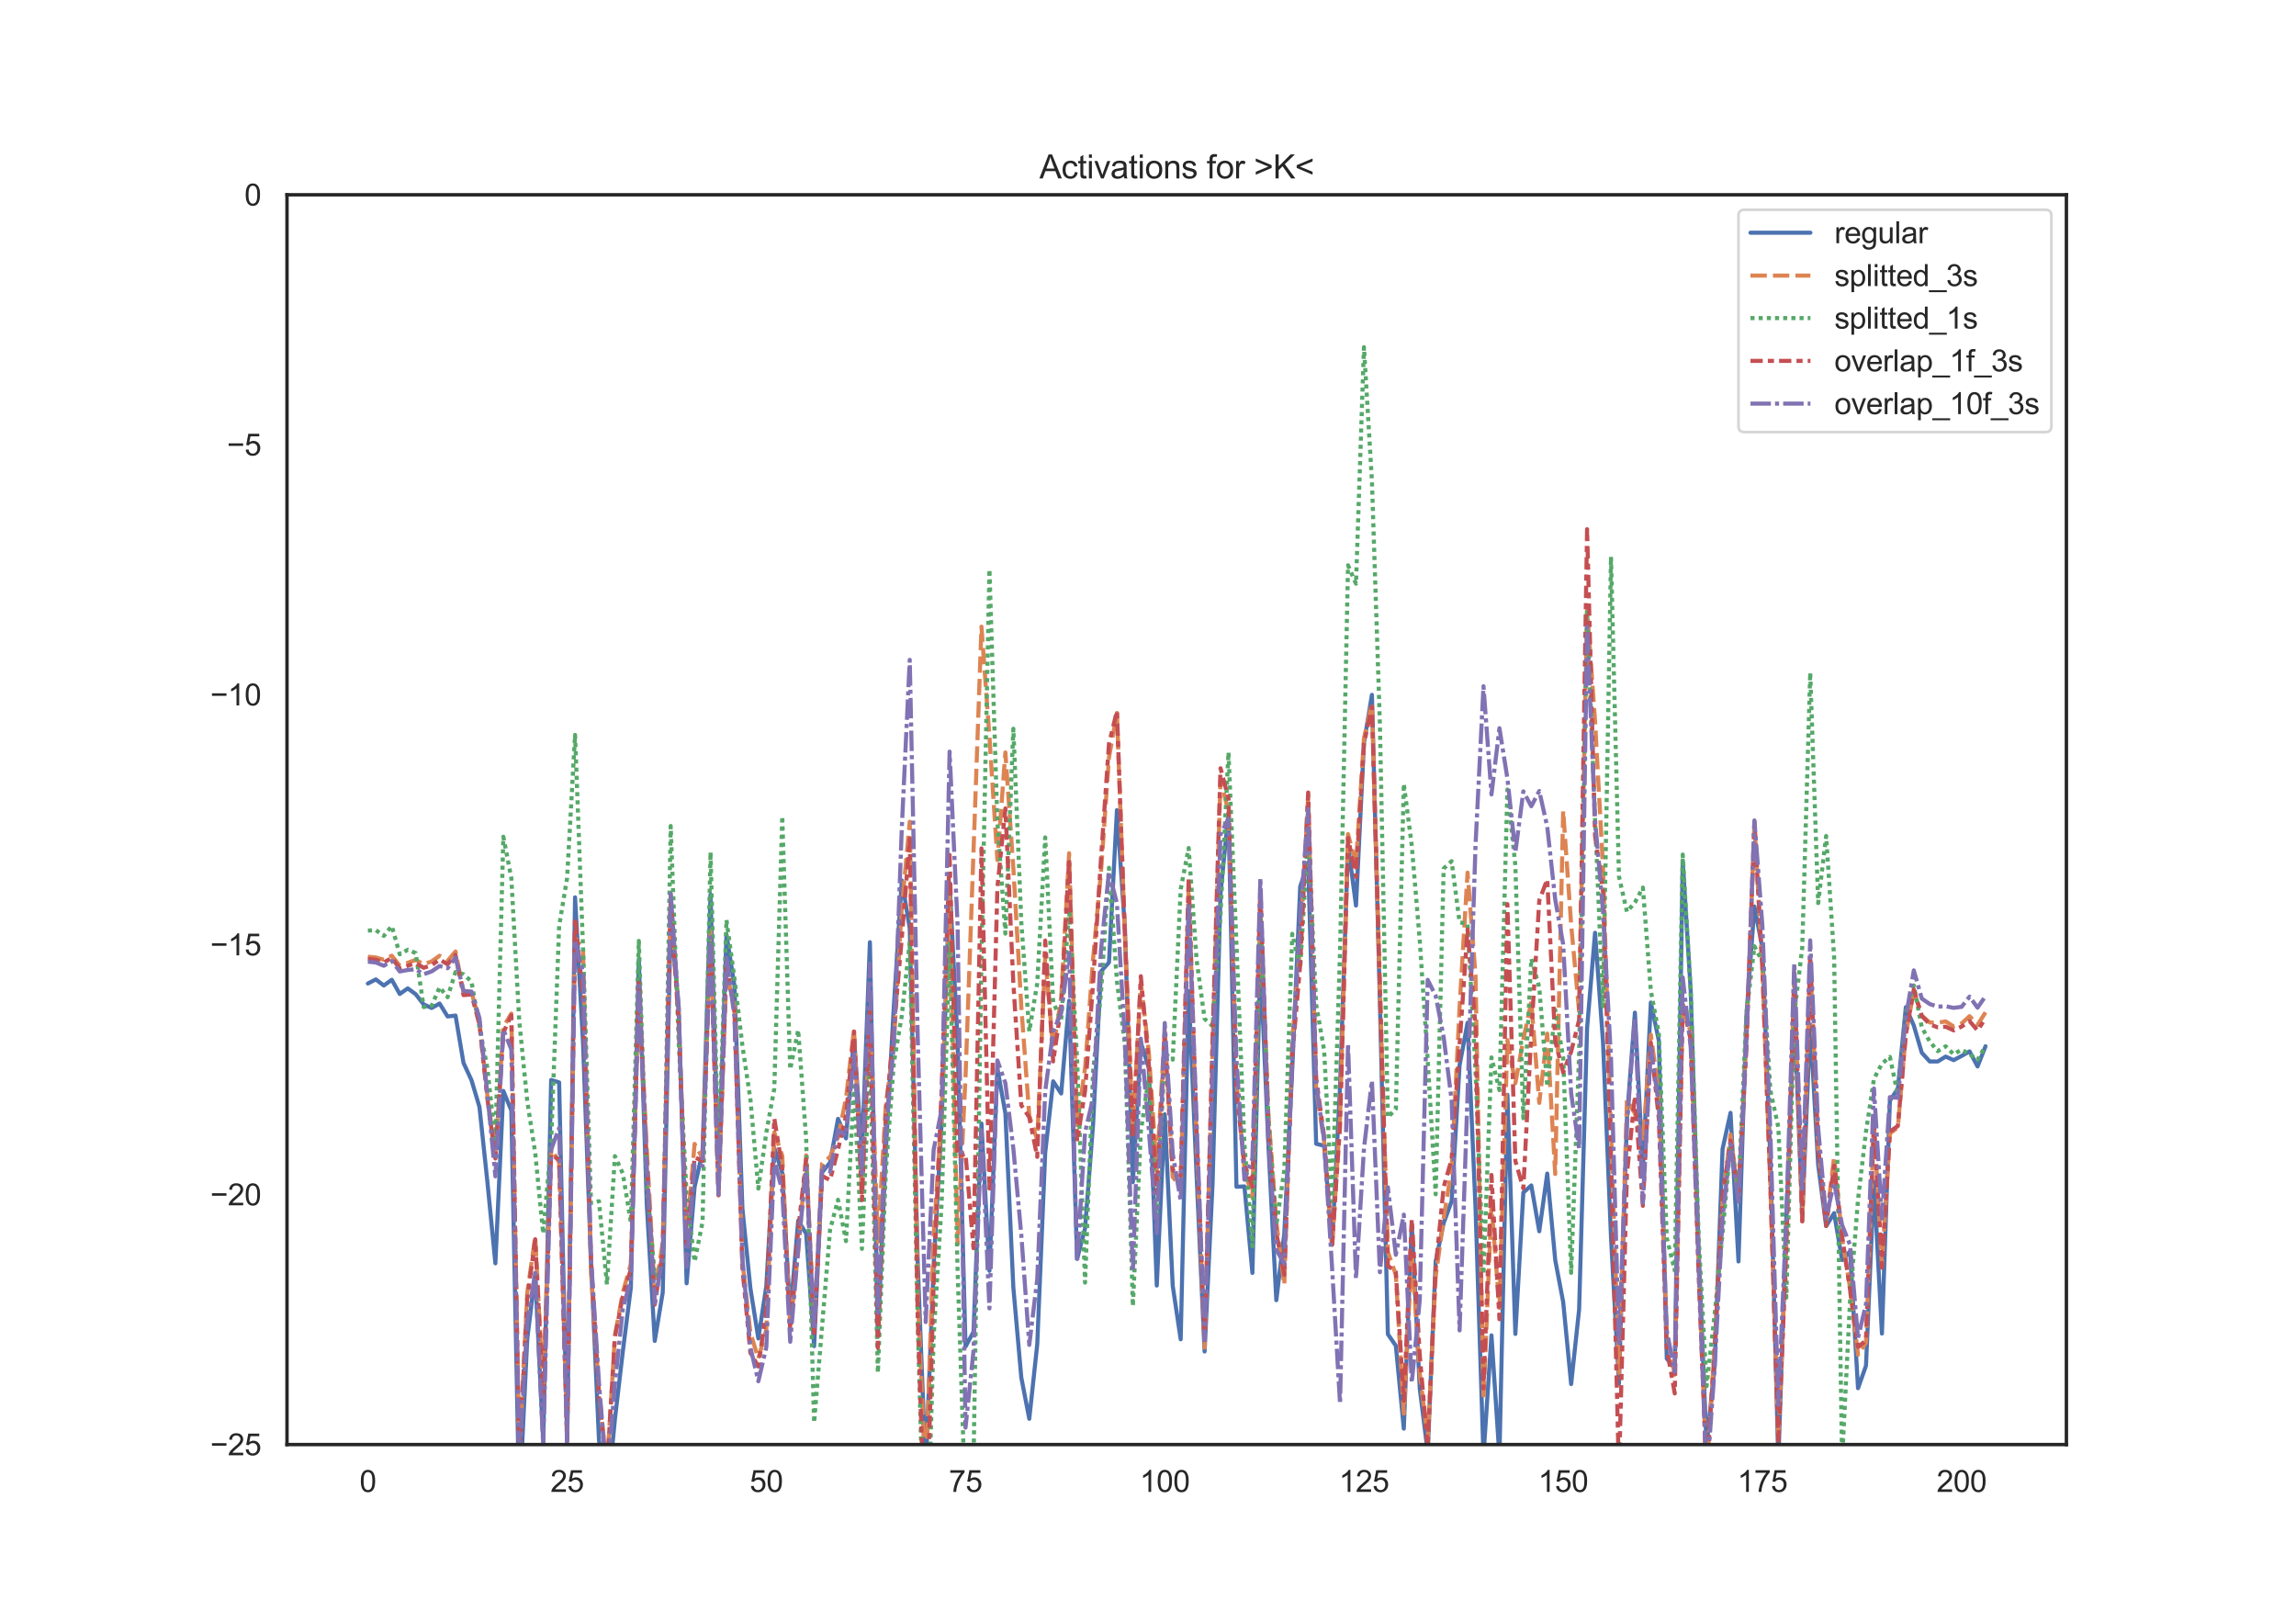 <?xml version="1.0" encoding="utf-8" standalone="no"?>
<!DOCTYPE svg PUBLIC "-//W3C//DTD SVG 1.1//EN"
  "http://www.w3.org/Graphics/SVG/1.1/DTD/svg11.dtd">
<svg height="595.44pt" version="1.1" viewBox="0 0 842.4 595.44" width="842.4pt" xmlns="http://www.w3.org/2000/svg" xmlns:xlink="http://www.w3.org/1999/xlink">
 <defs>
  <style type="text/css">*{stroke-linecap:butt;stroke-linejoin:round;}</style>
 </defs>
 <g id="figure_1">
  <g id="patch_1">
   <path d="M 0 595.44 
L 842.4 595.44 
L 842.4 0 
L 0 0 
z
" style="fill:#ffffff;"/>
  </g>
  <g id="axes_1">
   <g id="patch_2">
    <path d="M 105.3 529.942 
L 758.16 529.942 
L 758.16 71.453 
L 105.3 71.453 
z
" style="fill:#ffffff;"/>
   </g>
   <g id="matplotlib.axis_1">
    <g id="xtick_1">
     <g id="text_1">
      <!-- 0 -->
      <g style="fill:#262626;" transform="translate(131.917 547.315)scale(0.11 -0.11)">
       <defs>
        <path d="M 266 2259 
Q 266 3072 433 3567 
Q 600 4063 929 4331 
Q 1259 4600 1759 4600 
Q 2128 4600 2406 4451 
Q 2684 4303 2865 4023 
Q 3047 3744 3150 3342 
Q 3253 2941 3253 2259 
Q 3253 1453 3087 958 
Q 2922 463 2592 192 
Q 2263 -78 1759 -78 
Q 1097 -78 719 397 
Q 266 969 266 2259 
z
M 844 2259 
Q 844 1131 1108 757 
Q 1372 384 1759 384 
Q 2147 384 2411 759 
Q 2675 1134 2675 2259 
Q 2675 3391 2411 3762 
Q 2147 4134 1753 4134 
Q 1366 4134 1134 3806 
Q 844 3388 844 2259 
z
" id="ArialMT-30" transform="scale(0.016)"/>
       </defs>
       <use xlink:href="#ArialMT-30"/>
      </g>
     </g>
    </g>
    <g id="xtick_2">
     <g id="text_2">
      <!-- 25 -->
      <g style="fill:#262626;" transform="translate(201.951 547.315)scale(0.11 -0.11)">
       <defs>
        <path d="M 3222 541 
L 3222 0 
L 194 0 
Q 188 203 259 391 
Q 375 700 629 1000 
Q 884 1300 1366 1694 
Q 2113 2306 2375 2664 
Q 2638 3022 2638 3341 
Q 2638 3675 2398 3904 
Q 2159 4134 1775 4134 
Q 1369 4134 1125 3890 
Q 881 3647 878 3216 
L 300 3275 
Q 359 3922 746 4261 
Q 1134 4600 1788 4600 
Q 2447 4600 2831 4234 
Q 3216 3869 3216 3328 
Q 3216 3053 3103 2787 
Q 2991 2522 2730 2228 
Q 2469 1934 1863 1422 
Q 1356 997 1212 845 
Q 1069 694 975 541 
L 3222 541 
z
" id="ArialMT-32" transform="scale(0.016)"/>
        <path d="M 266 1200 
L 856 1250 
Q 922 819 1161 601 
Q 1400 384 1738 384 
Q 2144 384 2425 690 
Q 2706 997 2706 1503 
Q 2706 1984 2436 2262 
Q 2166 2541 1728 2541 
Q 1456 2541 1237 2417 
Q 1019 2294 894 2097 
L 366 2166 
L 809 4519 
L 3088 4519 
L 3088 3981 
L 1259 3981 
L 1013 2750 
Q 1425 3038 1878 3038 
Q 2478 3038 2890 2622 
Q 3303 2206 3303 1553 
Q 3303 931 2941 478 
Q 2500 -78 1738 -78 
Q 1113 -78 717 272 
Q 322 622 266 1200 
z
" id="ArialMT-35" transform="scale(0.016)"/>
       </defs>
       <use xlink:href="#ArialMT-32"/>
       <use x="55.615" xlink:href="#ArialMT-35"/>
      </g>
     </g>
    </g>
    <g id="xtick_3">
     <g id="text_3">
      <!-- 50 -->
      <g style="fill:#262626;" transform="translate(275.043 547.315)scale(0.11 -0.11)">
       <use xlink:href="#ArialMT-35"/>
       <use x="55.615" xlink:href="#ArialMT-30"/>
      </g>
     </g>
    </g>
    <g id="xtick_4">
     <g id="text_4">
      <!-- 75 -->
      <g style="fill:#262626;" transform="translate(348.135 547.315)scale(0.11 -0.11)">
       <defs>
        <path d="M 303 3981 
L 303 4522 
L 3269 4522 
L 3269 4084 
Q 2831 3619 2401 2847 
Q 1972 2075 1738 1259 
Q 1569 684 1522 0 
L 944 0 
Q 953 541 1156 1306 
Q 1359 2072 1739 2783 
Q 2119 3494 2547 3981 
L 303 3981 
z
" id="ArialMT-37" transform="scale(0.016)"/>
       </defs>
       <use xlink:href="#ArialMT-37"/>
       <use x="55.615" xlink:href="#ArialMT-35"/>
      </g>
     </g>
    </g>
    <g id="xtick_5">
     <g id="text_5">
      <!-- 100 -->
      <g style="fill:#262626;" transform="translate(418.169 547.315)scale(0.11 -0.11)">
       <defs>
        <path d="M 2384 0 
L 1822 0 
L 1822 3584 
Q 1619 3391 1289 3197 
Q 959 3003 697 2906 
L 697 3450 
Q 1169 3672 1522 3987 
Q 1875 4303 2022 4600 
L 2384 4600 
L 2384 0 
z
" id="ArialMT-31" transform="scale(0.016)"/>
       </defs>
       <use xlink:href="#ArialMT-31"/>
       <use x="55.615" xlink:href="#ArialMT-30"/>
       <use x="111.23" xlink:href="#ArialMT-30"/>
      </g>
     </g>
    </g>
    <g id="xtick_6">
     <g id="text_6">
      <!-- 125 -->
      <g style="fill:#262626;" transform="translate(491.261 547.315)scale(0.11 -0.11)">
       <use xlink:href="#ArialMT-31"/>
       <use x="55.615" xlink:href="#ArialMT-32"/>
       <use x="111.23" xlink:href="#ArialMT-35"/>
      </g>
     </g>
    </g>
    <g id="xtick_7">
     <g id="text_7">
      <!-- 150 -->
      <g style="fill:#262626;" transform="translate(564.353 547.315)scale(0.11 -0.11)">
       <use xlink:href="#ArialMT-31"/>
       <use x="55.615" xlink:href="#ArialMT-35"/>
       <use x="111.23" xlink:href="#ArialMT-30"/>
      </g>
     </g>
    </g>
    <g id="xtick_8">
     <g id="text_8">
      <!-- 175 -->
      <g style="fill:#262626;" transform="translate(637.446 547.315)scale(0.11 -0.11)">
       <use xlink:href="#ArialMT-31"/>
       <use x="55.615" xlink:href="#ArialMT-37"/>
       <use x="111.23" xlink:href="#ArialMT-35"/>
      </g>
     </g>
    </g>
    <g id="xtick_9">
     <g id="text_9">
      <!-- 200 -->
      <g style="fill:#262626;" transform="translate(710.538 547.315)scale(0.11 -0.11)">
       <use xlink:href="#ArialMT-32"/>
       <use x="55.615" xlink:href="#ArialMT-30"/>
       <use x="111.23" xlink:href="#ArialMT-30"/>
      </g>
     </g>
    </g>
   </g>
   <g id="matplotlib.axis_2">
    <g id="ytick_1">
     <g id="text_10">
      <!-- −25 -->
      <g style="fill:#262626;" transform="translate(77.141 533.878)scale(0.11 -0.11)">
       <defs>
        <path d="M 3381 1997 
L 356 1997 
L 356 2522 
L 3381 2522 
L 3381 1997 
z
" id="ArialMT-2212" transform="scale(0.016)"/>
       </defs>
       <use xlink:href="#ArialMT-2212"/>
       <use x="58.398" xlink:href="#ArialMT-32"/>
       <use x="114.014" xlink:href="#ArialMT-35"/>
      </g>
     </g>
    </g>
    <g id="ytick_2">
     <g id="text_11">
      <!-- −20 -->
      <g style="fill:#262626;" transform="translate(77.141 442.181)scale(0.11 -0.11)">
       <use xlink:href="#ArialMT-2212"/>
       <use x="58.398" xlink:href="#ArialMT-32"/>
       <use x="114.014" xlink:href="#ArialMT-30"/>
      </g>
     </g>
    </g>
    <g id="ytick_3">
     <g id="text_12">
      <!-- −15 -->
      <g style="fill:#262626;" transform="translate(77.141 350.483)scale(0.11 -0.11)">
       <use xlink:href="#ArialMT-2212"/>
       <use x="58.398" xlink:href="#ArialMT-31"/>
       <use x="114.014" xlink:href="#ArialMT-35"/>
      </g>
     </g>
    </g>
    <g id="ytick_4">
     <g id="text_13">
      <!-- −10 -->
      <g style="fill:#262626;" transform="translate(77.141 258.785)scale(0.11 -0.11)">
       <use xlink:href="#ArialMT-2212"/>
       <use x="58.398" xlink:href="#ArialMT-31"/>
       <use x="114.014" xlink:href="#ArialMT-30"/>
      </g>
     </g>
    </g>
    <g id="ytick_5">
     <g id="text_14">
      <!-- −5 -->
      <g style="fill:#262626;" transform="translate(83.258 167.087)scale(0.11 -0.11)">
       <use xlink:href="#ArialMT-2212"/>
       <use x="58.398" xlink:href="#ArialMT-35"/>
      </g>
     </g>
    </g>
    <g id="ytick_6">
     <g id="text_15">
      <!-- 0 -->
      <g style="fill:#262626;" transform="translate(89.683 75.39)scale(0.11 -0.11)">
       <use xlink:href="#ArialMT-30"/>
      </g>
     </g>
    </g>
   </g>
   <g id="line2d_1">
    <path clip-path="url(#p0b704f58c7)" d="M 134.975 360.802 
L 137.899 359.307 
L 140.823 361.54 
L 143.747 359.44 
L 146.67 364.65 
L 149.594 362.593 
L 152.518 364.728 
L 155.441 368.466 
L 158.365 369.789 
L 161.289 368.155 
L 164.212 372.894 
L 167.136 372.566 
L 170.06 389.947 
L 172.983 396.253 
L 175.907 406.075 
L 178.831 433.641 
L 181.754 463.453 
L 184.678 400.222 
L 187.602 407.368 
L 190.526 551.982 
L 193.449 491.189 
L 196.373 467.321 
L 199.297 528.773 
L 202.22 396.194 
L 205.144 397.086 
L 208.068 528.346 
L 210.991 329.193 
L 213.915 382.718 
L 216.839 462.976 
L 219.762 528.245 
L 222.686 551.051 
L 225.61 520.666 
L 228.534 495.605 
L 231.457 472.374 
L 234.381 351.89 
L 237.305 441.913 
L 240.228 491.934 
L 243.152 474.191 
L 246.076 337.737 
L 248.999 369.261 
L 251.923 470.799 
L 254.847 435.422 
L 257.77 422.549 
L 260.694 328.147 
L 263.618 430.392 
L 266.542 342.817 
L 269.465 361.614 
L 272.389 443.369 
L 275.313 472.545 
L 278.236 491.02 
L 281.16 471.813 
L 284.084 421.101 
L 287.007 430.254 
L 289.931 482.507 
L 292.855 447.778 
L 295.778 452.553 
L 298.702 493.858 
L 301.626 430.073 
L 304.549 426.484 
L 307.473 410.457 
L 310.397 417.618 
L 313.321 380.453 
L 316.244 423.008 
L 319.168 345.657 
L 322.092 490.323 
L 325.015 422.087 
L 327.939 369.33 
L 330.863 322.993 
L 333.786 340.568 
L 336.71 463.269 
L 339.634 539.237 
L 342.557 464.067 
L 345.481 411.757 
L 348.405 323.948 
L 351.329 382.037 
L 354.252 494.022 
L 357.176 488.582 
L 360.1 412.172 
L 363.023 466.21 
L 365.947 391.89 
L 368.871 408.491 
L 371.794 472.338 
L 374.718 505.374 
L 377.642 520.498 
L 380.565 493.174 
L 383.489 422.837 
L 386.413 396.698 
L 389.336 401.156 
L 392.26 367.135 
L 395.184 461.853 
L 398.108 450.669 
L 401.031 412.73 
L 403.955 356.349 
L 406.879 353.096 
L 409.802 297.199 
L 412.726 340.565 
L 415.65 433.667 
L 418.573 382.399 
L 421.497 391.864 
L 424.421 471.61 
L 427.344 408.778 
L 430.268 471.698 
L 433.192 491.333 
L 436.116 363.65 
L 439.039 431.534 
L 441.963 495.806 
L 444.887 434.275 
L 447.81 327.853 
L 450.734 298.197 
L 453.658 435.378 
L 456.581 435.246 
L 459.505 466.981 
L 462.429 352.152 
L 465.352 419.605 
L 468.276 476.985 
L 471.2 452.602 
L 474.124 392.161 
L 477.047 325.233 
L 479.971 316.481 
L 482.895 419.602 
L 485.818 420.344 
L 488.742 456.465 
L 491.666 398.388 
L 494.589 310.084 
L 497.513 332.197 
L 500.437 272.587 
L 503.36 254.899 
L 506.284 367.654 
L 509.208 489.46 
L 512.131 493.691 
L 515.055 524.104 
L 517.979 449.002 
L 520.903 509.36 
L 523.826 532.76 
L 526.75 462.693 
L 529.674 448.717 
L 532.597 440.672 
L 535.521 390.789 
L 538.445 375.209 
L 541.368 443.073 
L 544.292 534.243 
L 547.216 489.886 
L 550.139 534.382 
L 553.063 401.633 
L 555.987 489.363 
L 558.911 437.5 
L 561.834 434.886 
L 564.758 451.706 
L 567.682 430.533 
L 570.605 462.228 
L 573.529 477.651 
L 576.453 507.763 
L 579.376 480.358 
L 582.3 377.152 
L 585.224 342.191 
L 588.147 382.312 
L 591.071 453.815 
L 593.995 507.619 
L 596.918 410.436 
L 599.842 371.497 
L 602.766 428.73 
L 605.69 367.786 
L 608.613 381.731 
L 611.537 498.394 
L 614.461 502.152 
L 617.384 315.804 
L 620.308 363.115 
L 623.232 458.4 
L 626.155 530.615 
L 629.079 501.105 
L 632.003 421.527 
L 634.926 408.259 
L 637.85 462.768 
L 640.774 372.233 
L 643.698 332.558 
L 646.621 347.795 
L 649.545 425.493 
L 652.469 536.181 
L 655.392 448.265 
L 658.316 370.333 
L 661.24 446.056 
L 664.163 375.876 
L 667.087 427.279 
L 670.011 449.807 
L 672.934 445.04 
L 675.858 462.237 
L 678.782 459.096 
L 681.706 509.268 
L 684.629 501.034 
L 687.553 433.483 
L 690.477 489.216 
L 693.4 403.807 
L 696.324 399.346 
L 699.248 369.481 
L 702.171 376.224 
L 705.095 386.194 
L 708.019 389.401 
L 710.942 389.416 
L 713.866 387.622 
L 716.79 388.913 
L 719.713 387.378 
L 722.637 385.703 
L 725.561 391.242 
L 728.485 383.831 
L 728.485 383.831 
" style="fill:none;stroke:#4c72b0;stroke-linecap:round;stroke-width:1.5;"/>
   </g>
   <g id="line2d_2">
    <path clip-path="url(#p0b704f58c7)" d="M 134.975 350.982 
L 137.899 351.258 
L 140.823 352.089 
L 143.747 350.603 
L 146.67 354.274 
L 152.518 352.14 
L 155.441 353.75 
L 158.365 352.696 
L 161.289 350.627 
L 164.212 352.508 
L 167.136 349.055 
L 170.06 364.009 
L 172.983 363.83 
L 175.907 374.889 
L 178.831 402.094 
L 181.754 423.309 
L 184.678 376.724 
L 187.602 371.858 
L 190.526 533.844 
L 193.449 474.255 
L 196.373 453.737 
L 199.297 511.136 
L 202.22 421.406 
L 205.144 426.421 
L 208.068 525.166 
L 210.991 344.005 
L 213.915 348.537 
L 216.839 466.696 
L 219.762 510.324 
L 222.686 538.739 
L 225.61 490.044 
L 228.534 474.097 
L 231.457 463.653 
L 234.381 361.246 
L 237.305 421.51 
L 240.228 474.412 
L 243.152 455.969 
L 246.076 327.914 
L 248.999 372.657 
L 251.923 453.661 
L 254.847 419.647 
L 257.77 424.873 
L 260.694 341.435 
L 263.618 436.976 
L 266.542 357.137 
L 269.465 369.011 
L 272.389 462.684 
L 275.313 488.928 
L 278.236 498.404 
L 281.16 487.714 
L 284.084 415.408 
L 287.007 423.983 
L 289.931 487.121 
L 292.855 459.298 
L 295.778 423.849 
L 298.702 487.761 
L 301.626 426.841 
L 304.549 424.435 
L 307.473 417.253 
L 310.397 402.988 
L 313.321 377.675 
L 316.244 437.573 
L 319.168 370.841 
L 322.092 455.607 
L 325.015 405.326 
L 327.939 382.874 
L 330.863 333.039 
L 333.786 301.465 
L 336.71 474.926 
L 339.634 545.149 
L 342.557 453.474 
L 345.481 408.57 
L 348.405 329.112 
L 351.329 456.529 
L 354.252 394.995 
L 360.1 229.898 
L 363.023 270.296 
L 365.947 315.509 
L 368.871 276.03 
L 371.794 318.424 
L 374.718 369.292 
L 377.642 409.331 
L 380.565 418.255 
L 383.489 351.054 
L 386.413 384.827 
L 389.336 366.266 
L 392.26 313.017 
L 395.184 412.743 
L 398.108 391.873 
L 401.031 351.922 
L 403.955 319.835 
L 406.879 277.91 
L 409.802 261.546 
L 412.726 343.503 
L 415.65 414.399 
L 418.573 360.358 
L 421.497 386.109 
L 424.421 429.708 
L 427.344 377.678 
L 430.268 431.752 
L 433.192 435.555 
L 436.116 324.537 
L 439.039 418.755 
L 441.963 494.375 
L 444.887 384.292 
L 447.81 286.085 
L 450.734 297.72 
L 453.658 396.835 
L 456.581 428.892 
L 459.505 439.345 
L 462.429 332.524 
L 465.352 408.516 
L 468.276 448.361 
L 471.2 471.363 
L 474.124 381.388 
L 477.047 346.466 
L 479.971 291.999 
L 482.895 399.731 
L 485.818 418.609 
L 488.742 457.916 
L 491.666 410.012 
L 494.589 306.005 
L 497.513 317.151 
L 500.437 270.899 
L 503.36 257.948 
L 506.284 362.738 
L 509.208 459.324 
L 512.131 467.67 
L 515.055 518.591 
L 517.979 459.148 
L 520.903 503.875 
L 523.826 527.947 
L 526.75 468.304 
L 529.674 447.035 
L 532.597 428.782 
L 535.521 369.436 
L 538.445 320.128 
L 541.368 357.854 
L 544.292 513.421 
L 547.216 441.981 
L 550.139 479.873 
L 553.063 381.562 
L 555.987 397.388 
L 558.911 381.314 
L 561.834 367.471 
L 564.758 404.606 
L 567.682 379.192 
L 570.605 430.678 
L 573.529 297.467 
L 576.453 339.191 
L 579.376 371.052 
L 582.3 223.484 
L 585.224 264.59 
L 588.147 318.2 
L 591.071 414.337 
L 593.995 503.736 
L 596.918 403.4 
L 599.842 408.475 
L 602.766 418.686 
L 605.69 379.6 
L 608.613 400.95 
L 611.537 489.47 
L 614.461 504.302 
L 617.384 369.312 
L 620.308 378.615 
L 623.232 463.271 
L 626.155 541.737 
L 629.079 493.53 
L 632.003 440.371 
L 634.926 416.238 
L 637.85 438.758 
L 640.774 380.259 
L 643.698 302.123 
L 646.621 355.159 
L 649.545 434.919 
L 652.469 527.6 
L 655.392 456.981 
L 658.316 357.565 
L 661.24 447.98 
L 664.163 352.193 
L 667.087 420.787 
L 670.011 448.617 
L 672.934 424.437 
L 675.858 454.108 
L 678.782 472.549 
L 681.706 497.002 
L 684.629 492.594 
L 687.553 411.999 
L 690.477 464.389 
L 693.4 415.835 
L 696.324 413.556 
L 699.248 379.341 
L 702.171 363.524 
L 705.095 372.614 
L 708.019 375.104 
L 710.942 375.174 
L 713.866 374.72 
L 716.79 376.572 
L 719.713 375.475 
L 722.637 372.784 
L 725.561 375.97 
L 728.485 371.39 
L 728.485 371.39 
" style="fill:none;stroke:#dd8452;stroke-dasharray:6,2.25;stroke-dashoffset:0;stroke-width:1.5;"/>
   </g>
   <g id="line2d_3">
    <path clip-path="url(#p0b704f58c7)" d="M 134.975 341.394 
L 137.899 341.223 
L 140.823 343.345 
L 143.747 339.711 
L 146.67 350.084 
L 149.594 348.445 
L 152.518 349.638 
L 155.441 369.447 
L 158.365 369.013 
L 161.289 362.169 
L 164.212 365.825 
L 167.136 356.591 
L 170.06 357.413 
L 172.983 360.081 
L 175.907 376.888 
L 178.831 391.798 
L 181.754 419.071 
L 184.678 306.961 
L 187.602 322.118 
L 190.526 374.696 
L 193.449 403.948 
L 196.373 422.977 
L 199.297 452.543 
L 202.22 418.983 
L 205.144 339.71 
L 208.068 322.16 
L 210.991 269.607 
L 213.915 347.708 
L 216.839 441.339 
L 219.762 440.673 
L 222.686 471.202 
L 225.61 424.137 
L 228.534 430.587 
L 231.457 448.372 
L 234.381 345.174 
L 237.305 434.441 
L 240.228 468.155 
L 243.152 463.847 
L 246.076 303.025 
L 248.999 382.184 
L 251.923 438.586 
L 254.847 462.854 
L 257.77 448.241 
L 260.694 312.657 
L 263.618 424.091 
L 266.542 337.502 
L 269.465 358.926 
L 272.389 383.657 
L 275.313 403.22 
L 278.236 436.035 
L 281.16 415.502 
L 284.084 399.353 
L 287.007 299.457 
L 289.931 392.297 
L 292.855 377.849 
L 295.778 417.788 
L 298.702 521.914 
L 304.549 451.153 
L 307.473 440.144 
L 310.397 455.319 
L 313.321 398.472 
L 316.244 458.156 
L 319.168 387.323 
L 322.092 503.584 
L 325.015 429.603 
L 327.939 389.961 
L 330.863 372.615 
L 333.786 345.501 
L 336.71 484.895 
L 339.634 588.624 
L 342.557 490.441 
L 345.481 441.642 
L 348.405 346.141 
L 351.329 465.564 
L 354.252 553.815 
L 357.176 537.218 
L 360.1 351.181 
L 363.023 208.883 
L 365.947 301.677 
L 368.871 342.501 
L 371.794 267.349 
L 374.718 338.438 
L 377.642 378.367 
L 380.565 360.724 
L 383.489 307.212 
L 386.413 367.711 
L 389.336 374.221 
L 392.26 333.376 
L 395.184 388.584 
L 398.108 470.536 
L 401.031 393.388 
L 403.955 364.172 
L 406.879 318.351 
L 409.802 360.004 
L 412.726 383.024 
L 415.65 479.17 
L 418.573 415.117 
L 421.497 395.005 
L 424.421 447.472 
L 427.344 386.438 
L 430.268 388.741 
L 433.192 326.214 
L 436.116 311.098 
L 439.039 352.224 
L 441.963 373.755 
L 444.887 376.402 
L 447.81 335.546 
L 450.734 276.018 
L 453.658 346.367 
L 456.581 419.568 
L 459.505 457.199 
L 462.429 334.62 
L 465.352 409.948 
L 468.276 449.531 
L 471.2 429.312 
L 474.124 342.599 
L 477.047 355.069 
L 479.971 305.798 
L 482.895 368.501 
L 485.818 385.25 
L 488.742 440.769 
L 491.666 348.909 
L 494.589 207.388 
L 497.513 214.13 
L 500.437 127.365 
L 503.36 176.538 
L 506.284 265.579 
L 509.208 409.895 
L 512.131 406.811 
L 515.055 287.553 
L 517.979 310.234 
L 520.903 344.959 
L 523.826 388.915 
L 526.75 438.12 
L 529.674 318.634 
L 532.597 315.926 
L 535.521 338.37 
L 538.445 338.905 
L 541.368 392.773 
L 544.292 467.445 
L 547.216 387.925 
L 550.139 399.933 
L 553.063 289.651 
L 555.987 317.6 
L 558.911 410.221 
L 561.834 351.765 
L 564.758 362.196 
L 567.682 398.617 
L 570.605 370.454 
L 573.529 387.945 
L 576.453 466.949 
L 579.376 386.466 
L 582.3 223.813 
L 585.224 300.57 
L 588.147 369.146 
L 591.071 204.283 
L 593.995 321.555 
L 596.918 334.478 
L 599.842 331.081 
L 602.766 325.614 
L 605.69 363.49 
L 608.613 379.082 
L 611.537 454.123 
L 614.461 466.119 
L 617.384 313.494 
L 620.308 363.648 
L 623.232 453.871 
L 626.155 508.526 
L 629.079 482.263 
L 632.003 452.386 
L 634.926 419.805 
L 637.85 436.026 
L 640.774 371.582 
L 643.698 347.146 
L 646.621 352.788 
L 649.545 399.977 
L 652.469 413.582 
L 655.392 476.057 
L 658.316 372.005 
L 661.24 347.644 
L 664.163 246.815 
L 667.087 331.304 
L 670.011 306.686 
L 672.934 351.099 
L 675.858 535.841 
L 678.782 477.139 
L 681.706 440.095 
L 684.629 415.162 
L 687.553 395.757 
L 690.477 390.214 
L 693.4 387.734 
L 696.324 401.71 
L 699.248 371.447 
L 702.171 361.522 
L 705.095 376.898 
L 708.019 382.089 
L 710.942 385.614 
L 713.866 383.849 
L 716.79 386.764 
L 719.713 385.058 
L 722.637 386.753 
L 725.561 388.806 
L 728.485 383.719 
L 728.485 383.719 
" style="fill:none;stroke:#55a868;stroke-dasharray:1.5,1.5;stroke-dashoffset:0;stroke-width:1.5;"/>
   </g>
   <g id="line2d_4">
    <path clip-path="url(#p0b704f58c7)" d="M 134.975 351.789 
L 137.899 352.114 
L 140.823 353.105 
L 143.747 351.385 
L 146.67 355.306 
L 152.518 353.293 
L 155.441 355.03 
L 158.365 354.093 
L 161.289 351.992 
L 164.212 353.757 
L 167.136 350.325 
L 170.06 365.067 
L 172.983 364.809 
L 175.907 375.8 
L 178.831 403.14 
L 181.754 425.005 
L 184.678 378.806 
L 187.602 372.465 
L 190.526 534.81 
L 193.449 476.67 
L 196.373 454.63 
L 199.297 512.957 
L 202.22 423.527 
L 205.144 425.438 
L 208.068 528.533 
L 210.991 336.871 
L 213.915 366.026 
L 216.839 461.718 
L 219.762 512.336 
L 222.686 539.917 
L 225.61 490.419 
L 228.534 475.513 
L 231.457 465.635 
L 234.381 360.581 
L 237.305 427.023 
L 240.228 478.592 
L 243.152 459.127 
L 246.076 330.42 
L 248.999 375.298 
L 251.923 456.857 
L 254.847 424.53 
L 257.77 425.926 
L 260.694 345.426 
L 263.618 438.526 
L 266.542 352.495 
L 269.465 371.083 
L 272.389 465.354 
L 275.313 496.294 
L 278.236 501.314 
L 281.16 480.537 
L 284.084 410.292 
L 287.007 428.363 
L 289.931 488.123 
L 292.855 451.182 
L 295.778 425.349 
L 298.702 489.899 
L 301.626 431.412 
L 304.549 432.923 
L 307.473 421.715 
L 310.397 409.406 
L 313.321 378.408 
L 316.244 440.264 
L 319.168 369.721 
L 322.092 494.442 
L 325.015 408.577 
L 327.939 377.501 
L 330.863 344.182 
L 333.786 307.703 
L 336.71 482.715 
L 339.634 572.83 
L 342.557 470.792 
L 345.481 399.446 
L 348.405 313.65 
L 351.329 424.223 
L 354.252 423.25 
L 357.176 457.928 
L 360.1 311.222 
L 363.023 436.024 
L 365.947 325.571 
L 368.871 296.579 
L 371.794 360.77 
L 374.718 405.492 
L 377.642 409.877 
L 380.565 424.404 
L 383.489 345.067 
L 386.413 389.387 
L 389.336 369.389 
L 392.26 314.92 
L 395.184 418.725 
L 398.108 400.207 
L 401.031 360.955 
L 403.955 314.991 
L 406.879 272.894 
L 409.802 260.813 
L 412.726 342.685 
L 415.65 417.159 
L 418.573 358.126 
L 421.497 390.323 
L 424.421 437.446 
L 427.344 380.523 
L 430.268 429.274 
L 433.192 431.262 
L 436.116 322.586 
L 439.039 415.547 
L 441.963 492.282 
L 444.887 380.9 
L 447.81 281.832 
L 450.734 292.905 
L 453.658 400.524 
L 456.581 427.266 
L 459.505 435.402 
L 462.429 325.663 
L 465.352 414.195 
L 468.276 452.257 
L 471.2 467.69 
L 474.124 387.439 
L 477.047 353.759 
L 479.971 290.727 
L 482.895 395.501 
L 485.818 416.936 
L 488.742 456.669 
L 491.666 412.974 
L 494.589 307.427 
L 497.513 321.708 
L 500.437 272.729 
L 503.36 259.283 
L 509.208 464.346 
L 512.131 466.646 
L 515.055 513.837 
L 517.979 447.286 
L 520.903 497.085 
L 523.826 531.001 
L 526.75 465.2 
L 529.674 435.511 
L 532.597 425.25 
L 538.445 340.95 
L 541.368 376.697 
L 544.292 509.368 
L 547.216 431.035 
L 550.139 483.967 
L 553.063 331.682 
L 555.987 425.934 
L 558.911 435.993 
L 561.834 379.146 
L 564.758 330.341 
L 567.682 322.605 
L 570.605 381.918 
L 573.529 393.436 
L 576.453 385.804 
L 579.376 374.161 
L 582.3 194.145 
L 585.224 306.629 
L 588.147 327.006 
L 591.071 424.398 
L 593.995 540.114 
L 596.918 430.742 
L 599.842 402.083 
L 602.766 442.363 
L 605.69 382.638 
L 608.613 410.403 
L 611.537 494.625 
L 614.461 511.201 
L 617.384 368.211 
L 620.308 381.51 
L 623.232 468.062 
L 626.155 540.641 
L 629.079 495.556 
L 632.003 438.96 
L 634.926 418.431 
L 637.85 438.991 
L 640.774 384.3 
L 643.698 301.389 
L 646.621 355.538 
L 649.545 434.609 
L 652.469 529.472 
L 655.392 458.009 
L 658.316 357.026 
L 661.24 448.066 
L 664.163 351.597 
L 667.087 420.789 
L 670.011 449.73 
L 672.934 427.646 
L 675.858 453.56 
L 678.782 473.124 
L 681.706 494.152 
L 684.629 491.734 
L 687.553 411.66 
L 690.477 465.085 
L 693.4 415.126 
L 696.324 413.069 
L 699.248 379.434 
L 702.171 363.012 
L 705.095 372.682 
L 708.019 375.788 
L 710.942 376.88 
L 713.866 376.669 
L 716.79 377.994 
L 719.713 376.599 
L 722.637 374.601 
L 725.561 378.028 
L 728.485 373.573 
L 728.485 373.573 
" style="fill:none;stroke:#c44e52;stroke-dasharray:4.5,1.875,2.25,1.875;stroke-dashoffset:0;stroke-width:1.5;"/>
   </g>
   <g id="line2d_5">
    <path clip-path="url(#p0b704f58c7)" d="M 134.975 352.802 
L 137.899 353.102 
L 140.823 354.298 
L 143.747 352.513 
L 146.67 356.388 
L 149.594 355.852 
L 152.518 355.568 
L 155.441 357.423 
L 158.365 356.372 
L 161.289 354.38 
L 164.212 355.202 
L 167.136 351.307 
L 170.06 363.548 
L 172.983 363.752 
L 175.907 373.458 
L 178.831 401.39 
L 181.754 431.546 
L 184.678 377.677 
L 187.602 385.028 
L 190.526 536.412 
L 193.449 484.778 
L 196.373 466.976 
L 199.297 530.206 
L 202.22 421.757 
L 205.144 413.819 
L 208.068 530.478 
L 210.991 345.155 
L 213.915 356.885 
L 216.839 461.578 
L 219.762 507.243 
L 222.686 543.523 
L 225.61 507.733 
L 228.534 480.035 
L 231.457 469.387 
L 234.381 361.605 
L 237.305 427.927 
L 240.228 478.104 
L 243.152 460.705 
L 246.076 327.895 
L 248.999 370.07 
L 251.923 464.705 
L 254.847 427.193 
L 257.77 427.681 
L 260.694 343.823 
L 263.618 438.839 
L 266.542 351.405 
L 269.465 372.871 
L 272.389 461.603 
L 275.313 494.299 
L 278.236 506.735 
L 281.16 494.216 
L 284.084 425.482 
L 287.007 436.857 
L 289.931 492.236 
L 292.855 458.191 
L 295.778 428.47 
L 298.702 487.648 
L 301.626 427.543 
L 304.549 429.867 
L 307.473 414.576 
L 310.397 416.611 
L 313.321 386.912 
L 316.244 430.47 
L 319.168 353.507 
L 322.092 481.562 
L 325.015 414.092 
L 327.939 383.494 
L 330.863 303.845 
L 333.786 242.073 
L 336.71 380.704 
L 339.634 485.003 
L 342.557 421.8 
L 345.481 407.039 
L 348.405 275.738 
L 351.329 339.149 
L 354.252 523.735 
L 357.176 495.557 
L 360.1 414.617 
L 363.023 480 
L 365.947 389.02 
L 368.871 397.328 
L 371.794 421.351 
L 374.718 453.025 
L 377.642 493.395 
L 380.565 469.193 
L 383.489 400.218 
L 386.413 378.348 
L 389.336 371.652 
L 392.26 349.56 
L 395.184 462.948 
L 398.108 415.353 
L 401.031 402.956 
L 403.955 348.492 
L 406.879 319.857 
L 409.802 331.381 
L 412.726 381.358 
L 415.65 466.568 
L 418.573 381.06 
L 421.497 414.382 
L 424.421 452.322 
L 427.344 375.292 
L 430.268 423.204 
L 433.192 440.464 
L 436.116 331.648 
L 441.963 491.653 
L 444.887 393.097 
L 447.81 306.068 
L 450.734 300.327 
L 453.658 388.702 
L 456.581 432.777 
L 459.505 425.046 
L 462.429 322.008 
L 465.352 418.022 
L 468.276 458.487 
L 471.2 463.56 
L 474.124 387.052 
L 477.047 336.437 
L 479.971 296.735 
L 482.895 397.522 
L 485.818 418.235 
L 488.742 465.143 
L 491.666 515.037 
L 494.589 382.879 
L 497.513 469.084 
L 500.437 421.313 
L 503.36 396.446 
L 506.284 466.717 
L 509.208 435.545 
L 512.131 460.331 
L 515.055 445.595 
L 517.979 507.227 
L 520.903 476.976 
L 523.826 359.463 
L 526.75 365.316 
L 529.674 380.431 
L 532.597 403.571 
L 535.521 488.066 
L 538.445 401.45 
L 541.368 309.998 
L 544.292 251.75 
L 547.216 291.445 
L 550.139 267.14 
L 553.063 285.553 
L 555.987 312.672 
L 558.911 290.314 
L 561.834 295.775 
L 564.758 290.18 
L 567.682 303.267 
L 570.605 329.935 
L 573.529 346.455 
L 576.453 401.08 
L 579.376 421.359 
L 582.3 230.001 
L 585.224 301.017 
L 588.147 334.342 
L 591.071 388.189 
L 593.995 492.704 
L 596.918 412.836 
L 599.842 373.447 
L 602.766 441.304 
L 605.69 384.423 
L 608.613 405.37 
L 611.537 488.178 
L 614.461 503.292 
L 617.384 358.571 
L 620.308 384.136 
L 626.155 543.126 
L 629.079 502.106 
L 632.003 446.95 
L 634.926 419.844 
L 637.85 440.85 
L 640.774 381.279 
L 643.698 300.983 
L 646.621 339.641 
L 649.545 415.339 
L 652.469 515.409 
L 655.392 446.47 
L 658.316 353.33 
L 661.24 437.181 
L 664.163 344.977 
L 667.087 413.892 
L 670.011 446.674 
L 672.934 433.875 
L 675.858 449.382 
L 678.782 456.714 
L 681.706 490.769 
L 684.629 478.463 
L 687.553 399.33 
L 690.477 447.041 
L 693.4 402.484 
L 696.324 402.741 
L 699.248 373.312 
L 702.171 355.99 
L 705.095 366.323 
L 708.019 368.344 
L 710.942 369.29 
L 713.866 369.156 
L 716.79 369.733 
L 719.713 369.369 
L 722.637 365.622 
L 725.561 369.671 
L 728.485 365.427 
L 728.485 365.427 
" style="fill:none;stroke:#8172b3;stroke-dasharray:7.5,1.5,1.5,1.5;stroke-dashoffset:0;stroke-width:1.5;"/>
   </g>
   <g id="line2d_6"/>
   <g id="line2d_7"/>
   <g id="line2d_8"/>
   <g id="line2d_9"/>
   <g id="line2d_10"/>
   <g id="patch_3">
    <path d="M 105.3 529.942 
L 105.3 71.453 
" style="fill:none;stroke:#262626;stroke-linecap:square;stroke-linejoin:miter;stroke-width:1.25;"/>
   </g>
   <g id="patch_4">
    <path d="M 758.16 529.942 
L 758.16 71.453 
" style="fill:none;stroke:#262626;stroke-linecap:square;stroke-linejoin:miter;stroke-width:1.25;"/>
   </g>
   <g id="patch_5">
    <path d="M 105.3 529.942 
L 758.16 529.942 
" style="fill:none;stroke:#262626;stroke-linecap:square;stroke-linejoin:miter;stroke-width:1.25;"/>
   </g>
   <g id="patch_6">
    <path d="M 105.3 71.453 
L 758.16 71.453 
" style="fill:none;stroke:#262626;stroke-linecap:square;stroke-linejoin:miter;stroke-width:1.25;"/>
   </g>
   <g id="text_16">
    <!-- Activations for &gt;K&lt; -->
    <g style="fill:#262626;" transform="translate(381.372 65.453)scale(0.12 -0.12)">
     <defs>
      <path d="M -9 0 
L 1750 4581 
L 2403 4581 
L 4278 0 
L 3588 0 
L 3053 1388 
L 1138 1388 
L 634 0 
L -9 0 
z
M 1313 1881 
L 2866 1881 
L 2388 3150 
Q 2169 3728 2063 4100 
Q 1975 3659 1816 3225 
L 1313 1881 
z
" id="ArialMT-41" transform="scale(0.016)"/>
      <path d="M 2588 1216 
L 3141 1144 
Q 3050 572 2676 248 
Q 2303 -75 1759 -75 
Q 1078 -75 664 370 
Q 250 816 250 1647 
Q 250 2184 428 2587 
Q 606 2991 970 3192 
Q 1334 3394 1763 3394 
Q 2303 3394 2647 3120 
Q 2991 2847 3088 2344 
L 2541 2259 
Q 2463 2594 2264 2762 
Q 2066 2931 1784 2931 
Q 1359 2931 1093 2626 
Q 828 2322 828 1663 
Q 828 994 1084 691 
Q 1341 388 1753 388 
Q 2084 388 2306 591 
Q 2528 794 2588 1216 
z
" id="ArialMT-63" transform="scale(0.016)"/>
      <path d="M 1650 503 
L 1731 6 
Q 1494 -44 1306 -44 
Q 1000 -44 831 53 
Q 663 150 594 308 
Q 525 466 525 972 
L 525 2881 
L 113 2881 
L 113 3319 
L 525 3319 
L 525 4141 
L 1084 4478 
L 1084 3319 
L 1650 3319 
L 1650 2881 
L 1084 2881 
L 1084 941 
Q 1084 700 1114 631 
Q 1144 563 1211 522 
Q 1278 481 1403 481 
Q 1497 481 1650 503 
z
" id="ArialMT-74" transform="scale(0.016)"/>
      <path d="M 425 3934 
L 425 4581 
L 988 4581 
L 988 3934 
L 425 3934 
z
M 425 0 
L 425 3319 
L 988 3319 
L 988 0 
L 425 0 
z
" id="ArialMT-69" transform="scale(0.016)"/>
      <path d="M 1344 0 
L 81 3319 
L 675 3319 
L 1388 1331 
Q 1503 1009 1600 663 
Q 1675 925 1809 1294 
L 2547 3319 
L 3125 3319 
L 1869 0 
L 1344 0 
z
" id="ArialMT-76" transform="scale(0.016)"/>
      <path d="M 2588 409 
Q 2275 144 1986 34 
Q 1697 -75 1366 -75 
Q 819 -75 525 192 
Q 231 459 231 875 
Q 231 1119 342 1320 
Q 453 1522 633 1644 
Q 813 1766 1038 1828 
Q 1203 1872 1538 1913 
Q 2219 1994 2541 2106 
Q 2544 2222 2544 2253 
Q 2544 2597 2384 2738 
Q 2169 2928 1744 2928 
Q 1347 2928 1158 2789 
Q 969 2650 878 2297 
L 328 2372 
Q 403 2725 575 2942 
Q 747 3159 1072 3276 
Q 1397 3394 1825 3394 
Q 2250 3394 2515 3294 
Q 2781 3194 2906 3042 
Q 3031 2891 3081 2659 
Q 3109 2516 3109 2141 
L 3109 1391 
Q 3109 606 3145 398 
Q 3181 191 3288 0 
L 2700 0 
Q 2613 175 2588 409 
z
M 2541 1666 
Q 2234 1541 1622 1453 
Q 1275 1403 1131 1340 
Q 988 1278 909 1158 
Q 831 1038 831 891 
Q 831 666 1001 516 
Q 1172 366 1500 366 
Q 1825 366 2078 508 
Q 2331 650 2450 897 
Q 2541 1088 2541 1459 
L 2541 1666 
z
" id="ArialMT-61" transform="scale(0.016)"/>
      <path d="M 213 1659 
Q 213 2581 725 3025 
Q 1153 3394 1769 3394 
Q 2453 3394 2887 2945 
Q 3322 2497 3322 1706 
Q 3322 1066 3130 698 
Q 2938 331 2570 128 
Q 2203 -75 1769 -75 
Q 1072 -75 642 372 
Q 213 819 213 1659 
z
M 791 1659 
Q 791 1022 1069 705 
Q 1347 388 1769 388 
Q 2188 388 2466 706 
Q 2744 1025 2744 1678 
Q 2744 2294 2464 2611 
Q 2184 2928 1769 2928 
Q 1347 2928 1069 2612 
Q 791 2297 791 1659 
z
" id="ArialMT-6f" transform="scale(0.016)"/>
      <path d="M 422 0 
L 422 3319 
L 928 3319 
L 928 2847 
Q 1294 3394 1984 3394 
Q 2284 3394 2536 3286 
Q 2788 3178 2913 3003 
Q 3038 2828 3088 2588 
Q 3119 2431 3119 2041 
L 3119 0 
L 2556 0 
L 2556 2019 
Q 2556 2363 2490 2533 
Q 2425 2703 2258 2804 
Q 2091 2906 1866 2906 
Q 1506 2906 1245 2678 
Q 984 2450 984 1813 
L 984 0 
L 422 0 
z
" id="ArialMT-6e" transform="scale(0.016)"/>
      <path d="M 197 991 
L 753 1078 
Q 800 744 1014 566 
Q 1228 388 1613 388 
Q 2000 388 2187 545 
Q 2375 703 2375 916 
Q 2375 1106 2209 1216 
Q 2094 1291 1634 1406 
Q 1016 1563 777 1677 
Q 538 1791 414 1992 
Q 291 2194 291 2438 
Q 291 2659 392 2848 
Q 494 3038 669 3163 
Q 800 3259 1026 3326 
Q 1253 3394 1513 3394 
Q 1903 3394 2198 3281 
Q 2494 3169 2634 2976 
Q 2775 2784 2828 2463 
L 2278 2388 
Q 2241 2644 2061 2787 
Q 1881 2931 1553 2931 
Q 1166 2931 1000 2803 
Q 834 2675 834 2503 
Q 834 2394 903 2306 
Q 972 2216 1119 2156 
Q 1203 2125 1616 2013 
Q 2213 1853 2448 1751 
Q 2684 1650 2818 1456 
Q 2953 1263 2953 975 
Q 2953 694 2789 445 
Q 2625 197 2315 61 
Q 2006 -75 1616 -75 
Q 969 -75 630 194 
Q 291 463 197 991 
z
" id="ArialMT-73" transform="scale(0.016)"/>
      <path id="ArialMT-20" transform="scale(0.016)"/>
      <path d="M 556 0 
L 556 2881 
L 59 2881 
L 59 3319 
L 556 3319 
L 556 3672 
Q 556 4006 616 4169 
Q 697 4388 901 4523 
Q 1106 4659 1475 4659 
Q 1713 4659 2000 4603 
L 1916 4113 
Q 1741 4144 1584 4144 
Q 1328 4144 1222 4034 
Q 1116 3925 1116 3625 
L 1116 3319 
L 1763 3319 
L 1763 2881 
L 1116 2881 
L 1116 0 
L 556 0 
z
" id="ArialMT-66" transform="scale(0.016)"/>
      <path d="M 416 0 
L 416 3319 
L 922 3319 
L 922 2816 
Q 1116 3169 1280 3281 
Q 1444 3394 1641 3394 
Q 1925 3394 2219 3213 
L 2025 2691 
Q 1819 2813 1613 2813 
Q 1428 2813 1281 2702 
Q 1134 2591 1072 2394 
Q 978 2094 978 1738 
L 978 0 
L 416 0 
z
" id="ArialMT-72" transform="scale(0.016)"/>
      <path d="M 3384 2003 
L 350 706 
L 350 1266 
L 2753 2263 
L 350 3250 
L 350 3809 
L 3384 2528 
L 3384 2003 
z
" id="ArialMT-3e" transform="scale(0.016)"/>
      <path d="M 469 0 
L 469 4581 
L 1075 4581 
L 1075 2309 
L 3350 4581 
L 4172 4581 
L 2250 2725 
L 4256 0 
L 3456 0 
L 1825 2319 
L 1075 1588 
L 1075 0 
L 469 0 
z
" id="ArialMT-4b" transform="scale(0.016)"/>
      <path d="M 350 2003 
L 350 2528 
L 3384 3809 
L 3384 3250 
L 978 2263 
L 3384 1266 
L 3384 706 
L 350 2003 
z
" id="ArialMT-3c" transform="scale(0.016)"/>
     </defs>
     <use xlink:href="#ArialMT-41"/>
     <use x="66.699" xlink:href="#ArialMT-63"/>
     <use x="116.699" xlink:href="#ArialMT-74"/>
     <use x="144.482" xlink:href="#ArialMT-69"/>
     <use x="166.699" xlink:href="#ArialMT-76"/>
     <use x="216.699" xlink:href="#ArialMT-61"/>
     <use x="272.314" xlink:href="#ArialMT-74"/>
     <use x="300.098" xlink:href="#ArialMT-69"/>
     <use x="322.314" xlink:href="#ArialMT-6f"/>
     <use x="377.93" xlink:href="#ArialMT-6e"/>
     <use x="433.545" xlink:href="#ArialMT-73"/>
     <use x="483.545" xlink:href="#ArialMT-20"/>
     <use x="511.328" xlink:href="#ArialMT-66"/>
     <use x="539.111" xlink:href="#ArialMT-6f"/>
     <use x="594.727" xlink:href="#ArialMT-72"/>
     <use x="628.027" xlink:href="#ArialMT-20"/>
     <use x="655.811" xlink:href="#ArialMT-3e"/>
     <use x="714.209" xlink:href="#ArialMT-4b"/>
     <use x="780.908" xlink:href="#ArialMT-3c"/>
    </g>
   </g>
   <g id="legend_1">
    <g id="patch_7">
     <path d="M 640.044 158.514 
L 750.46 158.514 
Q 752.66 158.514 752.66 156.314 
L 752.66 79.153 
Q 752.66 76.953 750.46 76.953 
L 640.044 76.953 
Q 637.844 76.953 637.844 79.153 
L 637.844 156.314 
Q 637.844 158.514 640.044 158.514 
z
" style="fill:#ffffff;opacity:0.8;stroke:#cccccc;stroke-linejoin:miter;"/>
    </g>
    <g id="line2d_11">
     <path d="M 642.244 85.376 
L 664.244 85.376 
" style="fill:none;stroke:#4c72b0;stroke-linecap:round;stroke-width:1.5;"/>
    </g>
    <g id="line2d_12"/>
    <g id="text_17">
     <!-- regular -->
     <g style="fill:#262626;" transform="translate(673.044 89.226)scale(0.11 -0.11)">
      <defs>
       <path d="M 2694 1069 
L 3275 997 
Q 3138 488 2766 206 
Q 2394 -75 1816 -75 
Q 1088 -75 661 373 
Q 234 822 234 1631 
Q 234 2469 665 2931 
Q 1097 3394 1784 3394 
Q 2450 3394 2872 2941 
Q 3294 2488 3294 1666 
Q 3294 1616 3291 1516 
L 816 1516 
Q 847 969 1125 678 
Q 1403 388 1819 388 
Q 2128 388 2347 550 
Q 2566 713 2694 1069 
z
M 847 1978 
L 2700 1978 
Q 2663 2397 2488 2606 
Q 2219 2931 1791 2931 
Q 1403 2931 1139 2672 
Q 875 2413 847 1978 
z
" id="ArialMT-65" transform="scale(0.016)"/>
       <path d="M 319 -275 
L 866 -356 
Q 900 -609 1056 -725 
Q 1266 -881 1628 -881 
Q 2019 -881 2231 -725 
Q 2444 -569 2519 -288 
Q 2563 -116 2559 434 
Q 2191 0 1641 0 
Q 956 0 581 494 
Q 206 988 206 1678 
Q 206 2153 378 2554 
Q 550 2956 876 3175 
Q 1203 3394 1644 3394 
Q 2231 3394 2613 2919 
L 2613 3319 
L 3131 3319 
L 3131 450 
Q 3131 -325 2973 -648 
Q 2816 -972 2473 -1159 
Q 2131 -1347 1631 -1347 
Q 1038 -1347 672 -1080 
Q 306 -813 319 -275 
z
M 784 1719 
Q 784 1066 1043 766 
Q 1303 466 1694 466 
Q 2081 466 2343 764 
Q 2606 1063 2606 1700 
Q 2606 2309 2336 2618 
Q 2066 2928 1684 2928 
Q 1309 2928 1046 2623 
Q 784 2319 784 1719 
z
" id="ArialMT-67" transform="scale(0.016)"/>
       <path d="M 2597 0 
L 2597 488 
Q 2209 -75 1544 -75 
Q 1250 -75 995 37 
Q 741 150 617 320 
Q 494 491 444 738 
Q 409 903 409 1263 
L 409 3319 
L 972 3319 
L 972 1478 
Q 972 1038 1006 884 
Q 1059 663 1231 536 
Q 1403 409 1656 409 
Q 1909 409 2131 539 
Q 2353 669 2445 892 
Q 2538 1116 2538 1541 
L 2538 3319 
L 3100 3319 
L 3100 0 
L 2597 0 
z
" id="ArialMT-75" transform="scale(0.016)"/>
       <path d="M 409 0 
L 409 4581 
L 972 4581 
L 972 0 
L 409 0 
z
" id="ArialMT-6c" transform="scale(0.016)"/>
      </defs>
      <use xlink:href="#ArialMT-72"/>
      <use x="33.301" xlink:href="#ArialMT-65"/>
      <use x="88.916" xlink:href="#ArialMT-67"/>
      <use x="144.531" xlink:href="#ArialMT-75"/>
      <use x="200.146" xlink:href="#ArialMT-6c"/>
      <use x="222.363" xlink:href="#ArialMT-61"/>
      <use x="277.979" xlink:href="#ArialMT-72"/>
     </g>
    </g>
    <g id="line2d_13">
     <path d="M 642.244 101.098 
L 664.244 101.098 
" style="fill:none;stroke:#dd8452;stroke-dasharray:6,2.25;stroke-dashoffset:0;stroke-width:1.5;"/>
    </g>
    <g id="line2d_14"/>
    <g id="text_18">
     <!-- splitted_3s -->
     <g style="fill:#262626;" transform="translate(673.044 104.948)scale(0.11 -0.11)">
      <defs>
       <path d="M 422 -1272 
L 422 3319 
L 934 3319 
L 934 2888 
Q 1116 3141 1344 3267 
Q 1572 3394 1897 3394 
Q 2322 3394 2647 3175 
Q 2972 2956 3137 2557 
Q 3303 2159 3303 1684 
Q 3303 1175 3120 767 
Q 2938 359 2589 142 
Q 2241 -75 1856 -75 
Q 1575 -75 1351 44 
Q 1128 163 984 344 
L 984 -1272 
L 422 -1272 
z
M 931 1641 
Q 931 1000 1190 694 
Q 1450 388 1819 388 
Q 2194 388 2461 705 
Q 2728 1022 2728 1688 
Q 2728 2322 2467 2637 
Q 2206 2953 1844 2953 
Q 1484 2953 1207 2617 
Q 931 2281 931 1641 
z
" id="ArialMT-70" transform="scale(0.016)"/>
       <path d="M 2575 0 
L 2575 419 
Q 2259 -75 1647 -75 
Q 1250 -75 917 144 
Q 584 363 401 755 
Q 219 1147 219 1656 
Q 219 2153 384 2558 
Q 550 2963 881 3178 
Q 1213 3394 1622 3394 
Q 1922 3394 2156 3267 
Q 2391 3141 2538 2938 
L 2538 4581 
L 3097 4581 
L 3097 0 
L 2575 0 
z
M 797 1656 
Q 797 1019 1065 703 
Q 1334 388 1700 388 
Q 2069 388 2326 689 
Q 2584 991 2584 1609 
Q 2584 2291 2321 2609 
Q 2059 2928 1675 2928 
Q 1300 2928 1048 2622 
Q 797 2316 797 1656 
z
" id="ArialMT-64" transform="scale(0.016)"/>
       <path d="M -97 -1272 
L -97 -866 
L 3631 -866 
L 3631 -1272 
L -97 -1272 
z
" id="ArialMT-5f" transform="scale(0.016)"/>
       <path d="M 269 1209 
L 831 1284 
Q 928 806 1161 595 
Q 1394 384 1728 384 
Q 2125 384 2398 659 
Q 2672 934 2672 1341 
Q 2672 1728 2419 1979 
Q 2166 2231 1775 2231 
Q 1616 2231 1378 2169 
L 1441 2663 
Q 1497 2656 1531 2656 
Q 1891 2656 2178 2843 
Q 2466 3031 2466 3422 
Q 2466 3731 2256 3934 
Q 2047 4138 1716 4138 
Q 1388 4138 1169 3931 
Q 950 3725 888 3313 
L 325 3413 
Q 428 3978 793 4289 
Q 1159 4600 1703 4600 
Q 2078 4600 2393 4439 
Q 2709 4278 2876 4000 
Q 3044 3722 3044 3409 
Q 3044 3113 2884 2869 
Q 2725 2625 2413 2481 
Q 2819 2388 3044 2092 
Q 3269 1797 3269 1353 
Q 3269 753 2831 336 
Q 2394 -81 1725 -81 
Q 1122 -81 723 278 
Q 325 638 269 1209 
z
" id="ArialMT-33" transform="scale(0.016)"/>
      </defs>
      <use xlink:href="#ArialMT-73"/>
      <use x="50" xlink:href="#ArialMT-70"/>
      <use x="105.615" xlink:href="#ArialMT-6c"/>
      <use x="127.832" xlink:href="#ArialMT-69"/>
      <use x="150.049" xlink:href="#ArialMT-74"/>
      <use x="177.832" xlink:href="#ArialMT-74"/>
      <use x="205.615" xlink:href="#ArialMT-65"/>
      <use x="261.23" xlink:href="#ArialMT-64"/>
      <use x="316.846" xlink:href="#ArialMT-5f"/>
      <use x="372.461" xlink:href="#ArialMT-33"/>
      <use x="428.076" xlink:href="#ArialMT-73"/>
     </g>
    </g>
    <g id="line2d_15">
     <path d="M 642.244 116.69 
L 664.244 116.69 
" style="fill:none;stroke:#55a868;stroke-dasharray:1.5,1.5;stroke-dashoffset:0;stroke-width:1.5;"/>
    </g>
    <g id="line2d_16"/>
    <g id="text_19">
     <!-- splitted_1s -->
     <g style="fill:#262626;" transform="translate(673.044 120.54)scale(0.11 -0.11)">
      <use xlink:href="#ArialMT-73"/>
      <use x="50" xlink:href="#ArialMT-70"/>
      <use x="105.615" xlink:href="#ArialMT-6c"/>
      <use x="127.832" xlink:href="#ArialMT-69"/>
      <use x="150.049" xlink:href="#ArialMT-74"/>
      <use x="177.832" xlink:href="#ArialMT-74"/>
      <use x="205.615" xlink:href="#ArialMT-65"/>
      <use x="261.23" xlink:href="#ArialMT-64"/>
      <use x="316.846" xlink:href="#ArialMT-5f"/>
      <use x="372.461" xlink:href="#ArialMT-31"/>
      <use x="428.076" xlink:href="#ArialMT-73"/>
     </g>
    </g>
    <g id="line2d_17">
     <path d="M 642.244 132.384 
L 664.244 132.384 
" style="fill:none;stroke:#c44e52;stroke-dasharray:4.5,1.875,2.25,1.875;stroke-dashoffset:0;stroke-width:1.5;"/>
    </g>
    <g id="line2d_18"/>
    <g id="text_20">
     <!-- overlap_1f_3s -->
     <g style="fill:#262626;" transform="translate(673.044 136.234)scale(0.11 -0.11)">
      <use xlink:href="#ArialMT-6f"/>
      <use x="55.615" xlink:href="#ArialMT-76"/>
      <use x="105.615" xlink:href="#ArialMT-65"/>
      <use x="161.23" xlink:href="#ArialMT-72"/>
      <use x="194.531" xlink:href="#ArialMT-6c"/>
      <use x="216.748" xlink:href="#ArialMT-61"/>
      <use x="272.363" xlink:href="#ArialMT-70"/>
      <use x="327.979" xlink:href="#ArialMT-5f"/>
      <use x="383.594" xlink:href="#ArialMT-31"/>
      <use x="439.209" xlink:href="#ArialMT-66"/>
      <use x="466.992" xlink:href="#ArialMT-5f"/>
      <use x="522.607" xlink:href="#ArialMT-33"/>
      <use x="578.223" xlink:href="#ArialMT-73"/>
     </g>
    </g>
    <g id="line2d_19">
     <path d="M 642.244 148.078 
L 664.244 148.078 
" style="fill:none;stroke:#8172b3;stroke-dasharray:7.5,1.5,1.5,1.5;stroke-dashoffset:0;stroke-width:1.5;"/>
    </g>
    <g id="line2d_20"/>
    <g id="text_21">
     <!-- overlap_10f_3s -->
     <g style="fill:#262626;" transform="translate(673.044 151.928)scale(0.11 -0.11)">
      <use xlink:href="#ArialMT-6f"/>
      <use x="55.615" xlink:href="#ArialMT-76"/>
      <use x="105.615" xlink:href="#ArialMT-65"/>
      <use x="161.23" xlink:href="#ArialMT-72"/>
      <use x="194.531" xlink:href="#ArialMT-6c"/>
      <use x="216.748" xlink:href="#ArialMT-61"/>
      <use x="272.363" xlink:href="#ArialMT-70"/>
      <use x="327.979" xlink:href="#ArialMT-5f"/>
      <use x="383.594" xlink:href="#ArialMT-31"/>
      <use x="439.209" xlink:href="#ArialMT-30"/>
      <use x="494.824" xlink:href="#ArialMT-66"/>
      <use x="522.607" xlink:href="#ArialMT-5f"/>
      <use x="578.223" xlink:href="#ArialMT-33"/>
      <use x="633.838" xlink:href="#ArialMT-73"/>
     </g>
    </g>
   </g>
  </g>
 </g>
 <defs>
  <clipPath id="p0b704f58c7">
   <rect height="458.489" width="652.86" x="105.3" y="71.453"/>
  </clipPath>
 </defs>
</svg>

